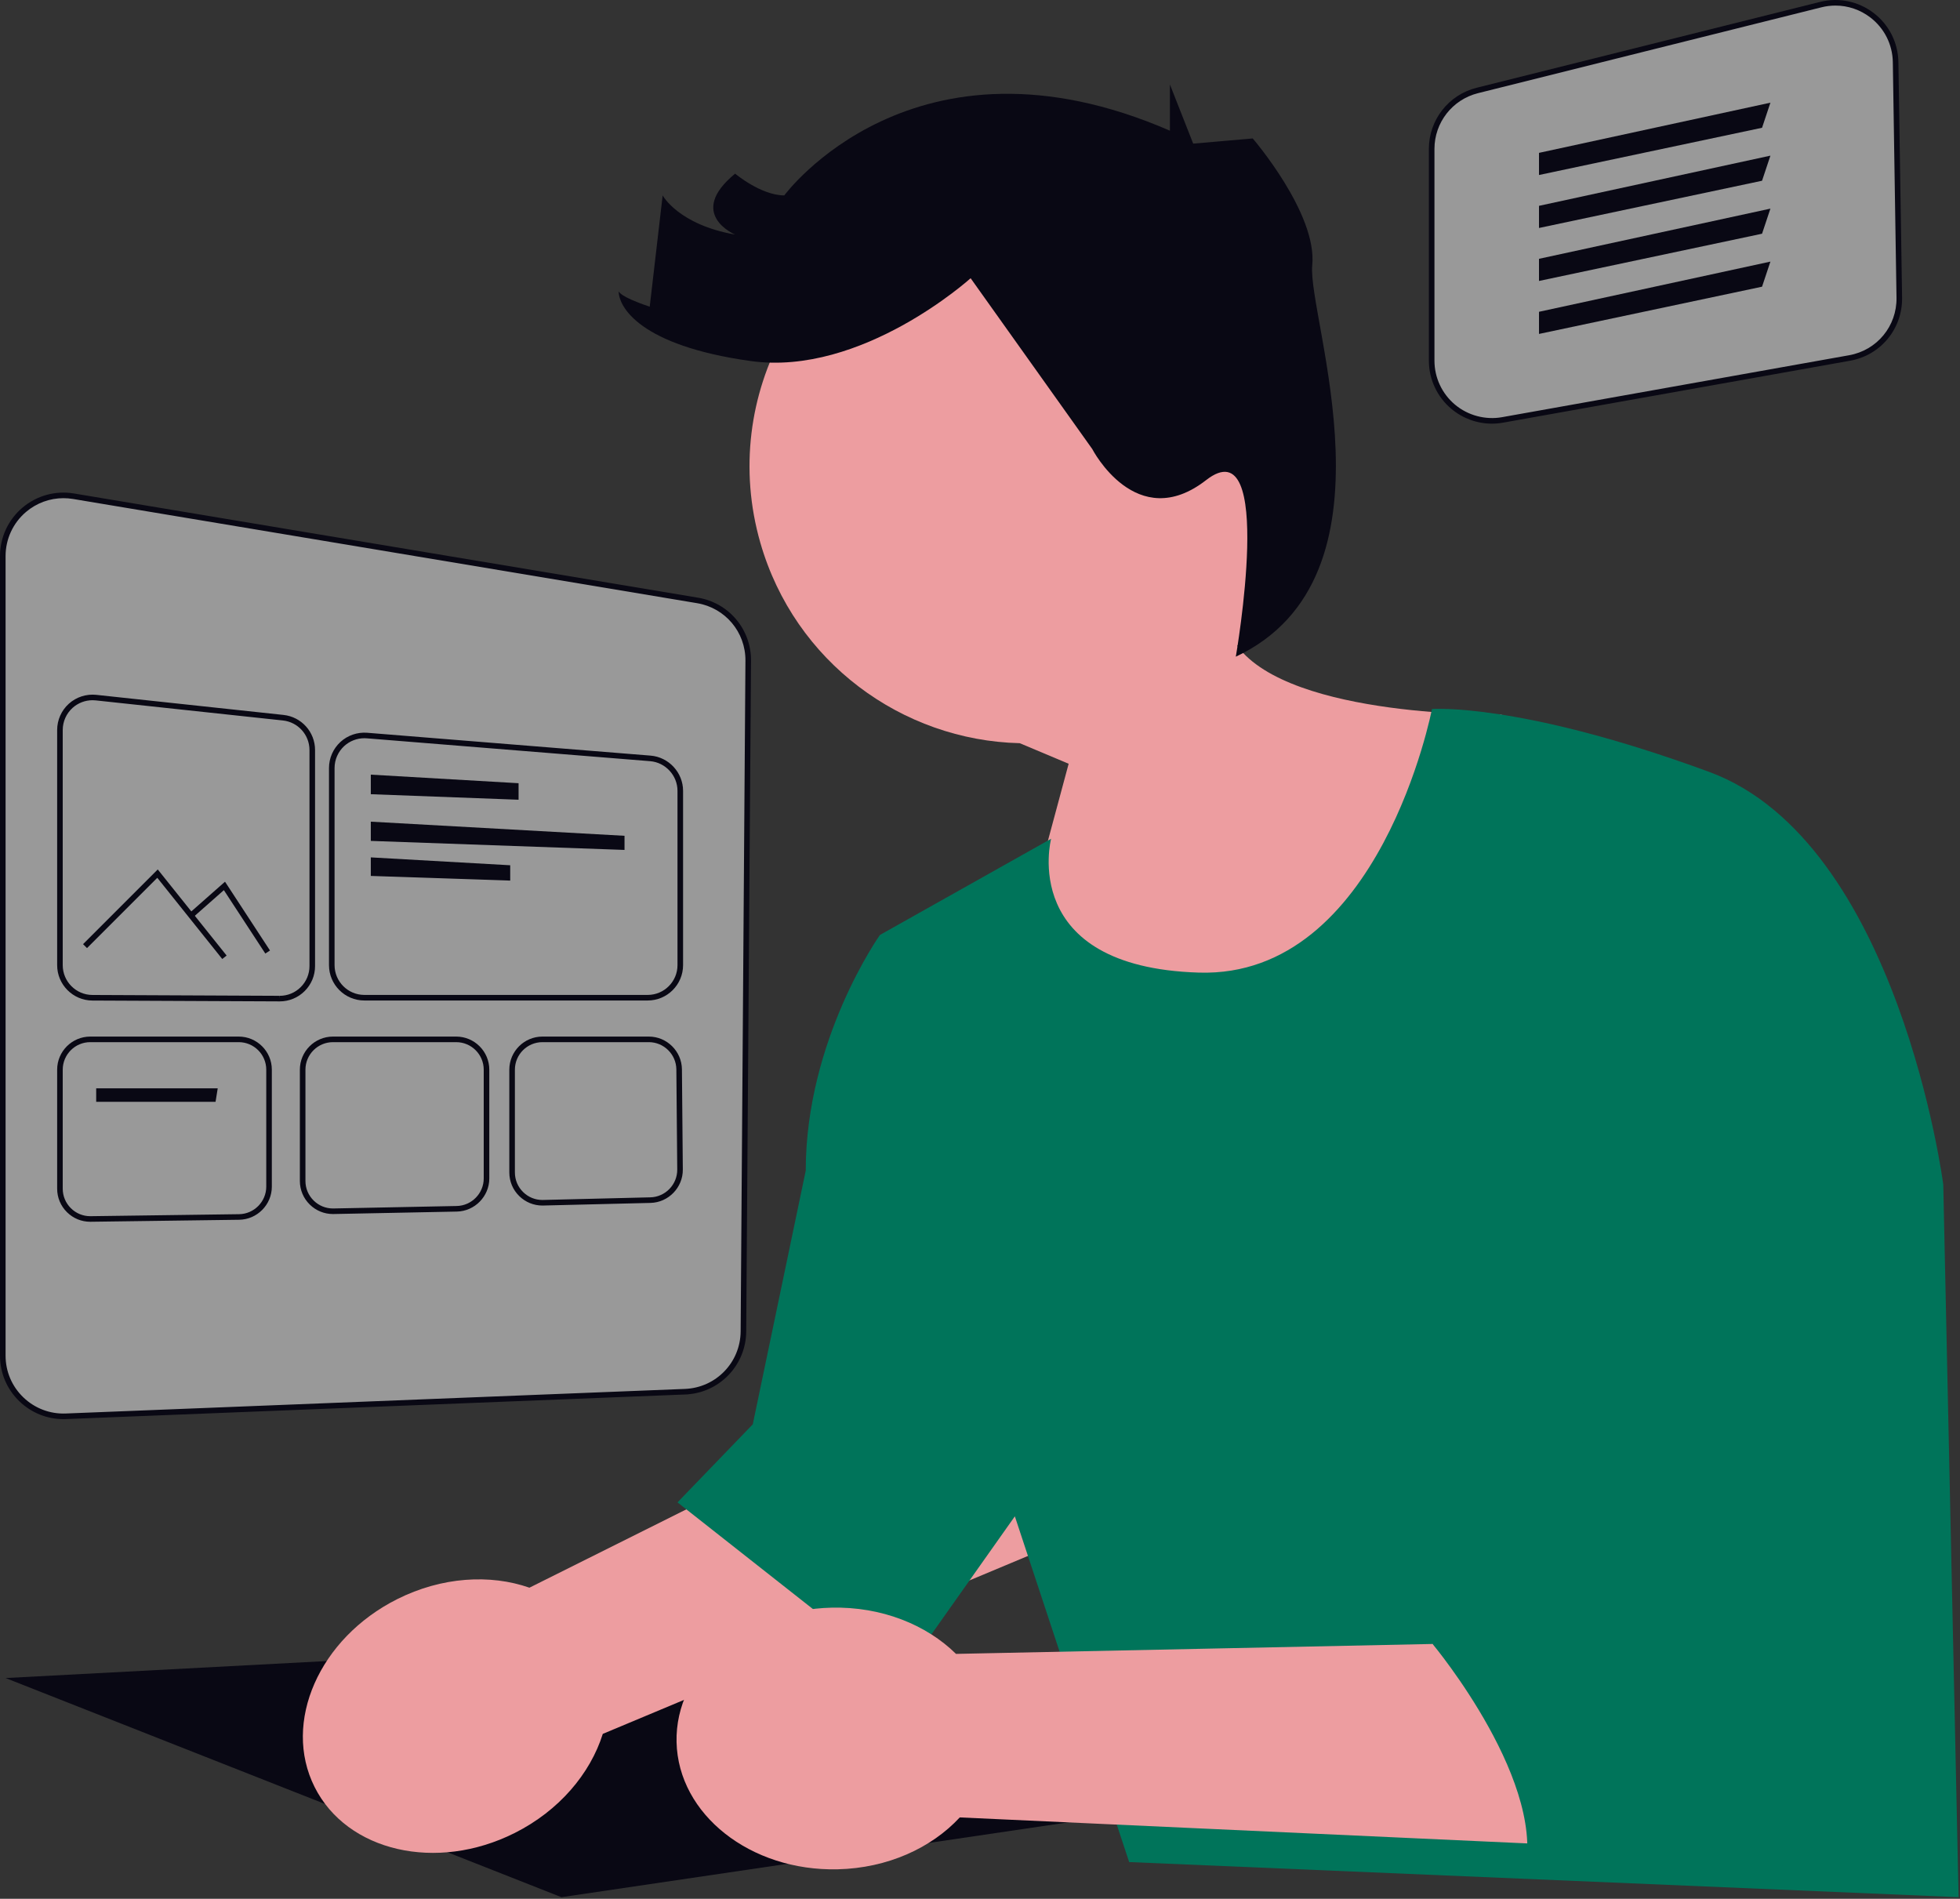 <svg width="703" height="681" viewBox="0 0 703 681" fill="none" xmlns="http://www.w3.org/2000/svg">
<rect x="0" y="0" width="703" height="681" fill="#333333" stroke="none"/>
<g clip-path="url(#clip0_212_25)">
<path d="M463.614 139.785C448.453 87.072 393.43 56.63 340.716 71.791C288.003 86.952 257.561 141.975 272.722 194.688C285.018 237.439 323.532 265.535 365.769 266.544L383.297 273.917L358.457 366.151L486.554 390.285L538.614 256.285C538.614 256.285 463.046 257.701 443.754 231.65C464.594 207.149 473.171 173.013 463.614 139.785Z" fill="#ED9DA0"/>
<path d="M2 601.822L201.371 680.417L395 651.822L191 591.822L2 601.822Z" fill="#090814"/>
<path d="M189.896 569.416L380.659 474.197L421.326 536.005L216.206 621.847C211.724 636.089 200.566 649.385 184.568 657.413C156.576 671.459 124.461 664.066 112.836 640.9C101.212 617.735 114.48 587.569 142.472 573.522C158.47 565.495 175.799 564.496 189.896 569.416Z" fill="#ED9DA0"/>
<path d="M513.614 254.285C513.614 254.285 495 350.822 430 348.822C365 346.822 377 300.822 377 300.822L315.604 335.322C315.604 335.322 289 372.822 289 419.822L270 510.822L243 538.822L323 601.822L364 543.822L405 667.822L702.5 680.417L697 424.822C697 424.822 681 301.822 613 276.822C545 251.822 513.614 254.285 513.614 254.285Z" fill="#00745A"/>
<path d="M348.14 99.78C348.14 99.78 309.154 135.053 269.239 129.483C229.325 123.914 221.899 109.99 221.899 104.421C221.899 104.421 221.899 106.277 233.038 109.99L237.679 70.076C237.679 70.076 243.249 80.545 263.67 84.129C263.67 84.129 246.033 76.76 263.67 62.279C263.67 62.279 272.952 70.076 281.306 70.076C281.306 70.076 327.718 6.956 419.614 46.87V30.285L427.968 51.511L438.747 50.574L449.318 49.655C449.318 49.655 472.524 76.574 470.667 95.139C468.811 113.703 504.024 206.95 443.254 235.514C443.254 235.514 457.672 152.689 432.61 172.183C407.547 191.676 391.767 161.044 391.767 161.044L348.14 99.78Z" fill="#090814"/>
<path opacity="0.5" d="M22.749 507.961C17.104 507.961 11.784 505.822 7.688 501.884C3.375 497.74 1 492.164 1 486.183V199.447C1 193.032 3.808 186.974 8.704 182.828C13.599 178.682 20.03 176.908 26.364 177.967L250.179 215.339C260.796 217.112 268.446 226.211 268.37 236.976L266.646 477.522C266.562 489.175 257.375 498.664 245.731 499.126L23.641 507.943C23.343 507.955 23.046 507.961 22.749 507.961Z" fill="white"/>
<path d="M22.749 508.961C16.854 508.961 11.258 506.703 6.994 502.605C2.484 498.271 0 492.438 0 486.182V199.447C0 192.736 2.937 186.401 8.058 182.065C13.178 177.727 19.909 175.875 26.529 176.98L250.344 214.353C261.448 216.207 269.45 225.724 269.37 236.982L267.646 477.529C267.56 489.382 258.47 499.096 246.769 500.064L246.77 500.086L23.681 508.942C23.369 508.954 23.059 508.961 22.749 508.961ZM22.762 178.667C17.885 178.667 13.135 180.385 9.351 183.591C4.679 187.546 2 193.326 2 199.447V486.182C2 491.889 4.266 497.209 8.381 501.163C12.476 505.099 17.931 507.173 23.602 506.944L245.691 498.127C256.801 497.686 265.565 488.632 265.646 477.515L267.37 236.968C267.442 226.698 260.144 218.016 250.014 216.326L26.199 178.953C25.054 178.762 23.904 178.667 22.762 178.667Z" fill="#090814"/>
<path d="M100.322 359.143H100.269L33.124 358.84C26.163 358.808 20.5 353.119 20.5 346.158V261.812C20.5 258.218 22.033 254.78 24.707 252.378C27.375 249.98 30.961 248.825 34.533 249.202L101.674 256.405C108.133 257.098 113.003 262.519 113.003 269.014V346.462C113.003 349.86 111.677 353.052 109.268 355.45C106.875 357.831 103.698 359.143 100.322 359.143ZM33.192 251.131C30.565 251.131 28.01 252.098 26.044 253.866C23.791 255.888 22.5 258.785 22.5 261.812V346.158C22.5 352.022 27.27 356.813 33.134 356.84L100.273 357.143L100.322 358.143V357.143C103.166 357.143 105.842 356.038 107.857 354.032C109.886 352.013 111.003 349.324 111.003 346.462V269.014C111.003 263.543 106.9 258.977 101.461 258.393L34.321 251.191C33.944 251.151 33.567 251.131 33.192 251.131Z" fill="#090814"/>
<path d="M232.317 358.822H130.682C123.688 358.822 118 353.133 118 346.139V275.442C118 271.912 119.488 268.515 122.083 266.12C124.674 263.729 128.184 262.524 131.701 262.801L233.337 270.997C239.877 271.525 245 277.077 245 283.638V346.139C245 353.133 239.311 358.822 232.317 358.822ZM130.693 264.76C128.019 264.76 125.414 265.768 123.438 267.59C121.254 269.607 120 272.469 120 275.442V346.139C120 352.03 124.792 356.822 130.682 356.822H232.317C238.208 356.822 243 352.03 243 346.139V283.638C243 278.112 238.685 273.435 233.177 272.991L131.541 264.794C131.258 264.771 130.975 264.76 130.693 264.76Z" fill="#090814"/>
<path d="M133 277.822V284.837L186 286.822V280.896L133 277.822Z" fill="#090814"/>
<path d="M133 294.689V301.586L224 304.822V299.755L133 294.689Z" fill="#090814"/>
<path d="M133 307.497V314.148L183 315.822V310.322L133 307.497Z" fill="#090814"/>
<path d="M32.371 438.181C29.232 438.181 26.271 436.966 24.035 434.759C21.756 432.511 20.5 429.508 20.5 426.305V383.638C20.5 377.09 25.827 371.763 32.375 371.763H85.624C92.173 371.763 97.5 377.09 97.5 383.638V425.585C97.5 432.045 92.245 437.372 85.785 437.46L32.371 438.181ZM32.375 373.763C26.93 373.763 22.5 378.193 22.5 383.638V426.305C22.5 428.969 23.544 431.465 25.439 433.335C27.3 435.17 29.761 436.181 32.371 436.181L32.51 436.18L85.758 435.46C91.13 435.387 95.5 430.957 95.5 425.585V383.638C95.5 378.193 91.069 373.763 85.624 373.763L32.375 373.763Z" fill="#090814"/>
<path d="M119.423 435.41C116.3 435.41 113.35 434.204 111.116 432.016C108.819 429.764 107.554 426.752 107.554 423.535V383.638C107.554 377.09 112.881 371.763 119.43 371.763H163.624C170.173 371.763 175.5 377.09 175.5 383.638V422.651C175.5 429.07 170.278 434.396 163.86 434.525L119.423 435.41ZM119.43 373.763C113.984 373.763 109.554 378.193 109.554 383.638V423.535C109.554 426.21 110.605 428.715 112.517 430.587C114.374 432.408 116.826 433.41 119.423 433.41L119.627 433.408L163.821 432.525C169.158 432.418 173.5 427.989 173.5 422.651V383.638C173.5 378.193 169.069 373.763 163.624 373.763H119.43Z" fill="#090814"/>
<path d="M194.547 432.363C191.435 432.363 188.492 431.163 186.261 428.986C183.951 426.732 182.679 423.714 182.679 420.487V383.638C182.679 377.09 188.006 371.763 194.555 371.763H232.716C239.206 371.763 244.533 377.042 244.591 383.533L244.909 419.44C244.966 425.886 239.77 431.259 233.325 431.417L194.547 432.363ZM194.555 373.763C189.109 373.763 184.679 378.193 184.679 383.638V420.487C184.679 423.17 185.736 425.681 187.657 427.555C189.514 429.366 191.96 430.363 194.547 430.363L194.8 430.359L233.276 429.418C238.635 429.286 242.956 424.818 242.909 419.457L242.591 383.55C242.543 378.153 238.113 373.763 232.716 373.763L194.555 373.763Z" fill="#090814"/>
<path d="M34.5 390.322V395.169H77.315L78.09 390.322H34.5Z" fill="#090814"/>
<path d="M79.719 343.946L56.417 314.819L31.207 340.029L29.793 338.615L56.583 311.825L81.281 342.697L79.719 343.946Z" fill="#090814"/>
<path d="M95.163 341.986L80.295 319.246L69.162 329.072L67.838 327.572L80.705 316.218L96.837 340.891L95.163 341.986Z" fill="#090814"/>
<path opacity="0.5" d="M535.099 150.942C530.066 150.942 525.167 149.185 521.239 145.896C516.32 141.778 513.5 135.737 513.5 129.322V53.419C513.5 43.481 520.233 34.857 529.875 32.447L653.048 1.654C659.485 0.043 666.199 1.441 671.461 5.484C676.724 9.527 679.802 15.652 679.905 22.288L681.226 106.768C681.393 117.424 673.898 126.515 663.408 128.387L538.915 150.603C537.644 150.83 536.366 150.942 535.099 150.942Z" fill="white"/>
<path d="M535.099 151.942C529.813 151.942 524.662 150.067 520.598 146.662C515.451 142.354 512.5 136.034 512.5 129.322V53.419C512.5 43.021 519.545 33.998 529.633 31.477L652.806 0.683C659.539 -1 666.563 0.459 672.07 4.691C677.576 8.922 680.797 15.33 680.905 22.272L682.226 106.753C682.4 117.901 674.561 127.413 663.584 129.371L539.091 151.587C537.773 151.823 536.431 151.942 535.099 151.942ZM658.33 2C656.653 2 654.962 2.205 653.29 2.624L530.117 33.417C520.922 35.716 514.5 43.941 514.5 53.419V129.322C514.5 135.44 517.19 141.202 521.881 145.129C526.521 149.015 532.777 150.683 538.739 149.619L663.232 127.403C673.238 125.618 680.385 116.946 680.226 106.784L678.905 22.304C678.807 15.975 675.871 10.133 670.852 6.277C667.198 3.47 662.813 2 658.33 2Z" fill="#090814"/>
<path d="M552 54.822V62.763L632 45.822L635 36.822L552 54.822Z" fill="#090814"/>
<path d="M552 73.822V81.763L632 64.822L635 55.822L552 73.822Z" fill="#090814"/>
<path d="M552 92.822V100.763L632 83.822L635 74.822L552 92.822Z" fill="#090814"/>
<path d="M552 111.822V119.763L632 102.822L635 93.822L552 111.822Z" fill="#090814"/>
<path d="M342.898 593.159L556.059 588.72L566.369 661.985L344.244 651.806C334.1 662.761 318.325 670.004 300.431 670.415C269.121 671.133 243.257 650.71 242.662 624.798C242.068 598.886 266.967 577.298 298.278 576.579C316.172 576.169 332.262 582.681 342.898 593.159Z" fill="#ED9DA0"/>
<path d="M555 430.822C555 430.822 548 474.822 569 489.822C569 489.822 562 543.822 579 560.822C579 560.822 547.76 562.087 553.88 578.454C553.88 578.454 508 570.822 514 589.822C514 589.822 556.459 640.781 546.229 673.801L685 666.822L700.488 586.918" fill="#00745A"/>
</g>
<defs>
<clipPath id="clip0_212_25">
<rect width="702.5" height="680.417" fill="white"/>
</clipPath>
</defs>
</svg>
